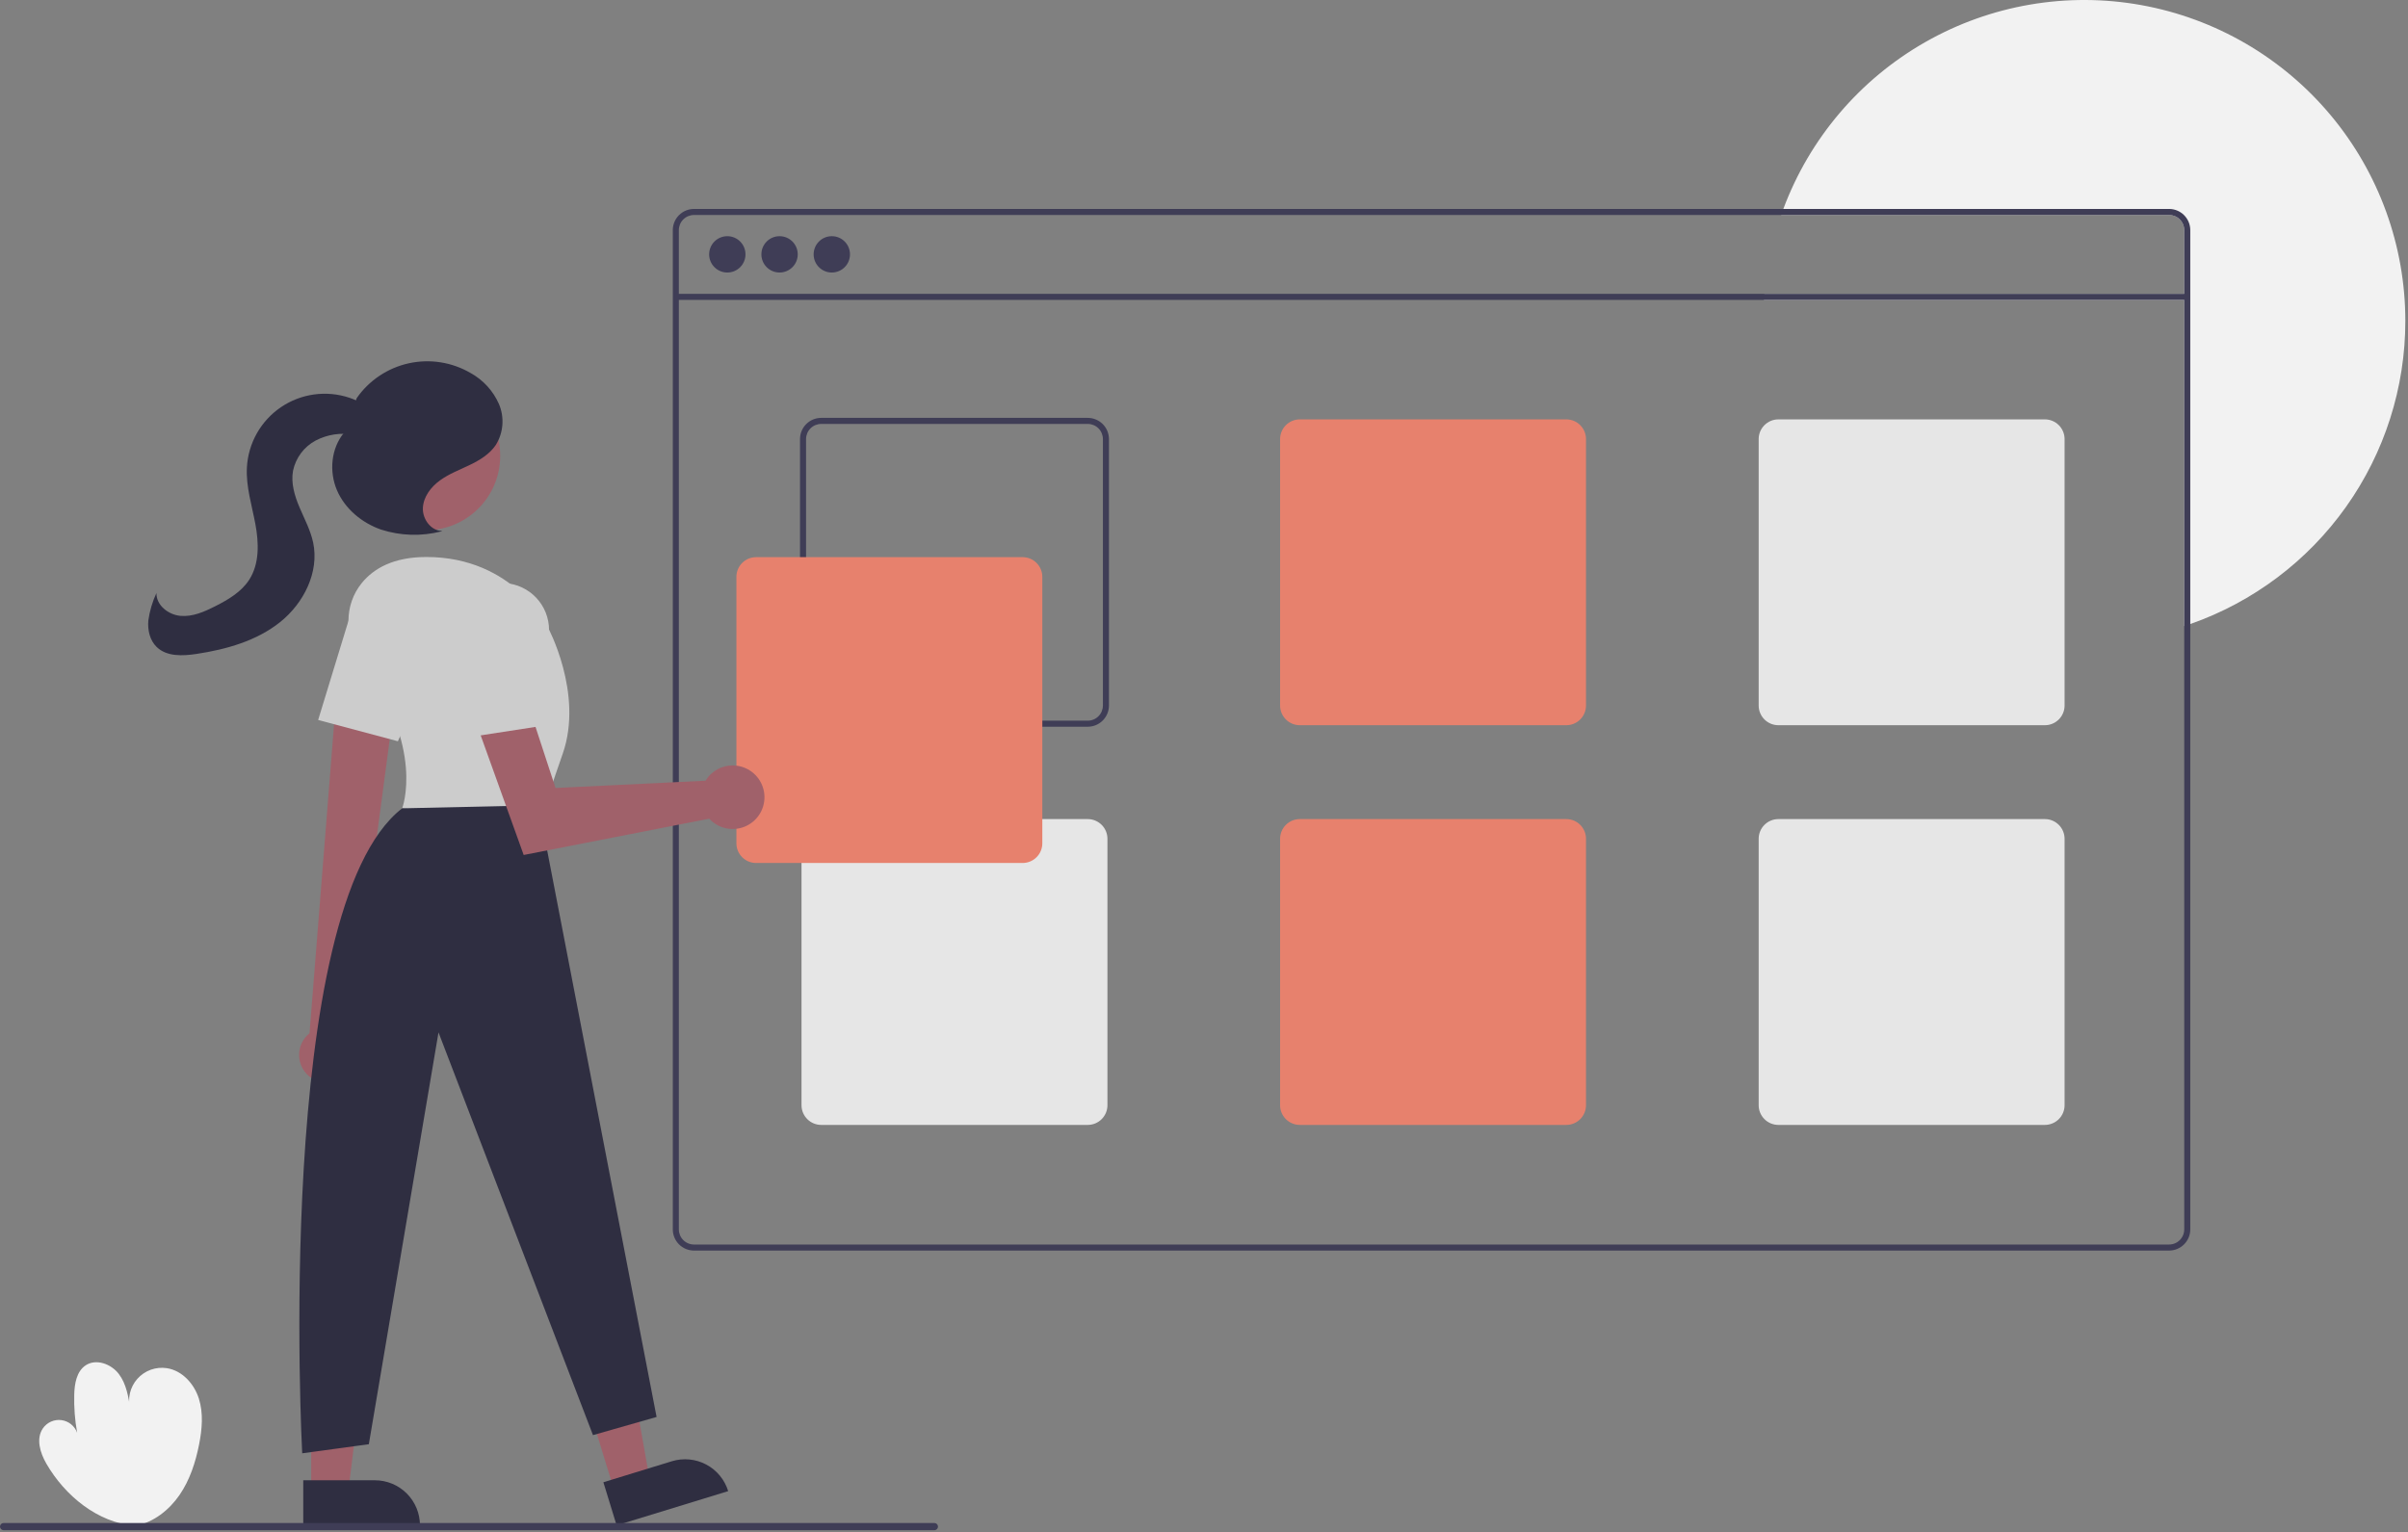 <svg width="795" height="506" viewBox="0 0 795 506" fill="none" xmlns="http://www.w3.org/2000/svg">
<rect x="0" y="0" width="795" height="506" fill="#808080" stroke="none"/>
<g clip-path="url(#clip0_32:23)">
<path d="M44.519 503.871C32.268 502.863 21.452 494 15.301 483.357C13.238 479.788 11.825 475.107 14.161 471.71C14.829 470.738 15.754 469.969 16.831 469.489C17.909 469.008 19.098 468.834 20.268 468.986C21.438 469.138 22.544 469.611 23.462 470.351C24.381 471.091 25.078 472.07 25.476 473.181C24.723 469.012 24.4 464.776 24.511 460.54C24.605 456.954 25.283 452.9 28.265 450.906C31.724 448.592 36.71 450.429 39.226 453.744C41.742 457.059 42.425 461.371 43.029 465.488C42.536 463.745 42.488 461.907 42.889 460.141C43.291 458.374 44.128 456.737 45.326 455.378C46.524 454.02 48.043 452.983 49.745 452.363C51.447 451.744 53.277 451.561 55.068 451.831C60.134 452.596 64.103 456.983 65.652 461.867C67.201 466.752 66.718 472.048 65.721 477.074C64.552 482.968 62.655 488.815 59.24 493.759C55.825 498.702 50.752 502.688 44.866 503.897L44.519 503.871Z" fill="#F2F2F2"/>
<path d="M794.122 106C794.122 127.984 787.289 149.424 774.569 167.354C761.849 185.284 743.871 198.817 723.122 206.08C722.461 206.31 721.792 206.54 721.122 206.75V99.04H582.352C582.392 98.37 582.441 97.7 582.501 97.04H721.122V76C721.121 74.674 720.594 73.403 719.656 72.465C718.719 71.528 717.448 71.001 716.122 71H588.042C588.272 70.33 588.512 69.66 588.771 69C597.448 45.71 614.032 26.21 635.626 13.905C657.219 1.6 682.45 -2.727 706.91 1.68C731.369 6.087 753.503 18.948 769.444 38.016C785.385 57.084 794.119 81.147 794.122 106V106Z" fill="#F2F2F2"/>
<path d="M716.122 69H229.122C227.266 69.002 225.486 69.74 224.174 71.052C222.862 72.365 222.124 74.144 222.122 76V406C222.124 407.856 222.862 409.635 224.174 410.947C225.486 412.26 227.266 412.998 229.122 413H716.122C717.977 412.998 719.757 412.26 721.069 410.947C722.381 409.635 723.12 407.856 723.122 406V76C723.12 74.144 722.381 72.365 721.069 71.052C719.757 69.74 717.977 69.002 716.122 69V69ZM721.122 406C721.121 407.326 720.594 408.597 719.656 409.535C718.719 410.473 717.448 411 716.122 411H229.122C227.796 411 226.524 410.473 225.587 409.535C224.649 408.597 224.122 407.326 224.122 406V76C224.122 74.674 224.649 73.403 225.587 72.465C226.524 71.528 227.796 71.001 229.122 71H716.122C717.448 71.001 718.719 71.528 719.656 72.465C720.594 73.403 721.121 74.674 721.122 76V406Z" fill="#3F3D56"/>
<path d="M722.122 97.04H223.122V99.04H722.122V97.04Z" fill="#3F3D56"/>
<path d="M240.122 90C243.435 90 246.122 87.314 246.122 84C246.122 80.686 243.435 78 240.122 78C236.808 78 234.122 80.686 234.122 84C234.122 87.314 236.808 90 240.122 90Z" fill="#3F3D56"/>
<path d="M257.372 90C260.685 90 263.372 87.314 263.372 84C263.372 80.686 260.685 78 257.372 78C254.058 78 251.372 80.686 251.372 84C251.372 87.314 254.058 90 257.372 90Z" fill="#3F3D56"/>
<path d="M274.622 90C277.935 90 280.622 87.314 280.622 84C280.622 80.686 277.935 78 274.622 78C271.308 78 268.622 80.686 268.622 84C268.622 87.314 271.308 90 274.622 90Z" fill="#3F3D56"/>
<path d="M359.122 138H271.122C269.266 138.002 267.487 138.74 266.175 140.053C264.862 141.365 264.124 143.144 264.122 145V233C264.124 234.856 264.862 236.635 266.175 237.947C267.487 239.26 269.266 239.998 271.122 240H359.122C360.978 239.998 362.757 239.26 364.07 237.947C365.382 236.635 366.12 234.856 366.122 233V145C366.12 143.144 365.382 141.365 364.07 140.053C362.757 138.74 360.978 138.002 359.122 138V138ZM364.122 233C364.122 234.326 363.595 235.597 362.657 236.535C361.719 237.473 360.448 237.999 359.122 238H271.122C269.796 237.999 268.525 237.473 267.587 236.535C266.65 235.597 266.123 234.326 266.122 233V145C266.123 143.674 266.65 142.403 267.587 141.465C268.525 140.527 269.796 140.001 271.122 140H359.122C360.448 140.001 361.719 140.527 362.657 141.465C363.595 142.403 364.122 143.674 364.122 145V233Z" fill="#3F3D56"/>
<path d="M517.122 138.5H429.122C427.399 138.503 425.748 139.189 424.53 140.408C423.311 141.626 422.625 143.277 422.622 145V233C422.625 234.723 423.311 236.374 424.53 237.593C425.748 238.811 427.399 239.497 429.122 239.5H517.122C518.845 239.497 520.496 238.811 521.715 237.593C522.933 236.374 523.619 234.723 523.622 233V145C523.619 143.277 522.933 141.626 521.715 140.408C520.496 139.189 518.845 138.503 517.122 138.5V138.5Z" fill="#E7816D"/>
<path d="M675.122 138.5H587.122C585.399 138.503 583.748 139.189 582.53 140.408C581.311 141.626 580.625 143.277 580.622 145V233C580.625 234.723 581.311 236.374 582.53 237.593C583.748 238.811 585.399 239.497 587.122 239.5H675.122C676.845 239.497 678.496 238.811 679.715 237.593C680.933 236.374 681.619 234.723 681.622 233V145C681.619 143.277 680.933 141.626 679.715 140.408C678.496 139.189 676.845 138.503 675.122 138.5V138.5Z" fill="#E6E6E6"/>
<path d="M359.122 270.5H271.122C269.399 270.503 267.748 271.189 266.53 272.408C265.311 273.626 264.625 275.277 264.622 277V365C264.625 366.723 265.311 368.374 266.53 369.592C267.748 370.811 269.399 371.497 271.122 371.5H359.122C360.845 371.497 362.496 370.811 363.715 369.592C364.933 368.374 365.619 366.723 365.622 365V277C365.619 275.277 364.933 273.626 363.715 272.408C362.496 271.189 360.845 270.503 359.122 270.5V270.5Z" fill="#E6E6E6"/>
<path d="M517.122 270.5H429.122C427.399 270.503 425.748 271.189 424.53 272.408C423.311 273.626 422.625 275.277 422.622 277V365C422.625 366.723 423.311 368.374 424.53 369.592C425.748 370.811 427.399 371.497 429.122 371.5H517.122C518.845 371.497 520.496 370.811 521.715 369.592C522.933 368.374 523.619 366.723 523.622 365V277C523.619 275.277 522.933 273.626 521.715 272.408C520.496 271.189 518.845 270.503 517.122 270.5V270.5Z" fill="#E7816D"/>
<path d="M675.122 270.5H587.122C585.399 270.503 583.748 271.189 582.53 272.408C581.311 273.626 580.625 275.277 580.622 277V365C580.625 366.723 581.311 368.374 582.53 369.592C583.748 370.811 585.399 371.497 587.122 371.5H675.122C676.845 371.497 678.496 370.811 679.715 369.592C680.933 368.374 681.619 366.723 681.622 365V277C681.619 275.277 680.933 273.626 679.715 272.408C678.496 271.189 676.845 270.503 675.122 270.5V270.5Z" fill="#E6E6E6"/>
<path d="M337.622 285H249.622C247.898 284.998 246.246 284.313 245.028 283.094C243.809 281.875 243.124 280.223 243.122 278.5V190.5C243.124 188.777 243.809 187.125 245.028 185.906C246.246 184.687 247.898 184.002 249.622 184H337.622C339.345 184.002 340.997 184.687 342.216 185.906C343.434 187.125 344.12 188.777 344.122 190.5V278.5C344.12 280.223 343.434 281.875 342.216 283.094C340.997 284.313 339.345 284.998 337.622 285V285Z" fill="#E7816D"/>
<path d="M202.746 492.088L214.466 488.491L206.17 441.573L188.872 446.881L202.746 492.088Z" fill="#A0616A"/>
<path d="M240.41 492.438L203.575 503.742L199.207 489.51L221.81 482.573C223.679 482 225.643 481.8 227.589 481.985C229.535 482.171 231.426 482.737 233.153 483.653C234.88 484.569 236.41 485.817 237.655 487.324C238.9 488.831 239.836 490.569 240.41 492.438V492.438V492.438Z" fill="#2F2E41"/>
<path d="M102.748 492.358L115.008 492.357L120.84 445.069L102.746 445.07L102.748 492.358Z" fill="#A0616A"/>
<path d="M138.652 503.74L100.121 503.742L100.12 488.855L123.764 488.854C125.719 488.854 127.655 489.239 129.461 489.987C131.267 490.735 132.909 491.831 134.291 493.214C135.674 494.596 136.77 496.237 137.518 498.043C138.267 499.849 138.652 501.785 138.652 503.74L138.652 503.74Z" fill="#2F2E41"/>
<path d="M101.869 355.28C100.861 354.398 100.06 353.304 99.521 352.078C98.982 350.852 98.718 349.523 98.748 348.183C98.779 346.844 99.102 345.528 99.696 344.328C100.29 343.127 101.14 342.071 102.187 341.235L111.692 221.54L131.023 226.37L115.545 343.129C116.834 344.979 117.399 347.238 117.134 349.478C116.868 351.717 115.79 353.781 114.104 355.279C112.419 356.777 110.242 357.605 107.987 357.605C105.732 357.605 103.555 356.778 101.869 355.28V355.28Z" fill="#A0616A"/>
<path d="M140.579 175.116C154.144 175.116 165.14 164.12 165.14 150.555C165.14 136.99 154.144 125.994 140.579 125.994C127.014 125.994 116.018 136.99 116.018 150.555C116.018 164.12 127.014 175.116 140.579 175.116Z" fill="#A0616A"/>
<path d="M119.223 217.859C113.681 210.251 113.51 199.772 119.48 192.495C123.376 187.745 129.892 183.945 140.772 183.945C169.772 183.945 180.772 206.945 180.772 206.945C180.772 206.945 192.772 228.945 185.772 248.945C178.772 268.945 178.772 270.945 178.772 270.945L132.772 266.945C132.772 266.945 140.532 247.113 119.223 217.859Z" fill="#CCCCCC"/>
<path d="M105.038 237.767L114.947 205.347C115.611 203.176 116.743 201.177 118.264 199.492C119.785 197.807 121.658 196.476 123.75 195.594C125.842 194.713 128.102 194.301 130.37 194.389C132.638 194.476 134.86 195.061 136.877 196.101V196.101C140.378 197.914 143.058 200.99 144.374 204.706C145.69 208.422 145.544 212.499 143.965 216.111L131.367 244.803L105.038 237.767Z" fill="#CCCCCC"/>
<path d="M177.772 265.945L216.772 467.945L195.772 473.945L144.772 340.945L121.772 476.945L99.772 479.945C99.772 479.945 90.122 300 132.772 266.945L177.772 265.945Z" fill="#2F2E41"/>
<path d="M233.904 256.477C233.548 256.901 233.226 257.352 232.941 257.827L183.406 260.228L173.868 231.109L157.306 238.98L172.893 282.352L234.155 270.371C235.595 271.942 237.479 273.039 239.557 273.513C241.634 273.988 243.807 273.819 245.787 273.029C247.766 272.239 249.458 270.865 250.637 269.09C251.817 267.314 252.428 265.222 252.389 263.091C252.351 260.96 251.664 258.892 250.421 257.16C249.178 255.429 247.438 254.117 245.431 253.399C243.424 252.681 241.246 252.591 239.187 253.141C237.128 253.691 235.285 254.855 233.904 256.477V256.477Z" fill="#A0616A"/>
<path d="M150.375 209.849C150.11 207.595 150.343 205.309 151.058 203.155C151.773 201 152.953 199.029 154.514 197.381C156.074 195.732 157.978 194.447 160.09 193.615C162.203 192.783 164.472 192.425 166.738 192.567V192.567C170.671 192.82 174.362 194.559 177.061 197.432C179.76 200.305 181.266 204.097 181.272 208.039V239.374L154.336 243.518L150.375 209.849Z" fill="#CCCCCC"/>
<path d="M145.981 175.339C142.294 175.323 139.451 171.442 139.616 167.759C139.781 164.076 142.254 160.836 145.234 158.666C148.214 156.496 151.709 155.174 155.032 153.579C158.356 151.983 161.65 149.993 163.702 146.931C164.941 144.926 165.681 142.653 165.859 140.303C166.037 137.953 165.648 135.595 164.725 133.426C162.816 129.089 159.537 125.498 155.392 123.202C149.234 119.598 141.944 118.445 134.975 119.974C128.006 121.503 121.868 125.601 117.785 131.452L113.577 142.91C109.289 148.066 108.609 155.724 111.244 161.89C113.88 168.056 119.493 172.696 125.826 174.901C132.251 176.966 139.129 177.172 145.667 175.496" fill="#2F2E41"/>
<path d="M123.534 137.179C121.725 134.279 118.59 132.435 115.348 131.353C111.593 130.099 107.599 129.729 103.678 130.272C99.756 130.814 96.013 132.255 92.739 134.481C89.465 136.707 86.749 139.658 84.802 143.105C82.856 146.553 81.731 150.403 81.516 154.356C81.172 160.67 83.15 166.845 84.311 173.061C85.473 179.277 85.704 186.143 82.277 191.457C79.666 195.505 75.313 198.054 71.016 200.23C67.435 202.043 63.561 203.745 59.563 203.384C55.565 203.023 51.547 199.856 51.653 195.843C50.314 198.72 49.41 201.781 48.971 204.923C48.69 208.079 49.468 211.485 51.747 213.685C55.06 216.884 60.31 216.65 64.863 215.96C74.72 214.466 84.701 211.664 92.488 205.439C100.276 199.215 105.443 188.964 103.392 179.208C102.536 175.133 100.522 171.412 98.895 167.578C97.269 163.745 95.999 159.551 96.746 155.454C97.188 153.344 98.088 151.356 99.383 149.631C100.678 147.906 102.335 146.487 104.238 145.473C108.087 143.471 112.492 142.803 116.761 143.574C119.56 144.033 123.055 144.746 124.715 142.446C125.155 141.718 125.38 140.879 125.363 140.028C125.347 139.177 125.09 138.349 124.622 137.638C123.664 136.231 122.444 135.023 121.029 134.078" fill="#2F2E41"/>
<path d="M308.485 505.345H1.191C1.034 505.346 0.879 505.315 0.734 505.256C0.589 505.196 0.457 505.108 0.347 504.998C0.236 504.887 0.148 504.756 0.088 504.611C0.028 504.466 -0.003 504.311 -0.003 504.155C-0.003 503.998 0.028 503.843 0.088 503.698C0.148 503.553 0.236 503.422 0.347 503.311C0.457 503.201 0.589 503.113 0.734 503.054C0.879 502.994 1.034 502.963 1.191 502.964H308.485C308.641 502.963 308.797 502.994 308.941 503.054C309.086 503.113 309.218 503.201 309.329 503.311C309.44 503.422 309.528 503.553 309.588 503.698C309.648 503.843 309.679 503.998 309.679 504.155C309.679 504.311 309.648 504.466 309.588 504.611C309.528 504.756 309.44 504.887 309.329 504.998C309.218 505.108 309.086 505.196 308.941 505.256C308.797 505.315 308.641 505.346 308.485 505.345V505.345Z" fill="#3F3D56"/>
</g>
<defs>
<clipPath id="clip0_32:23">
<rect width="794.122" height="505.345" fill="white"/>
</clipPath>
</defs>
</svg>
